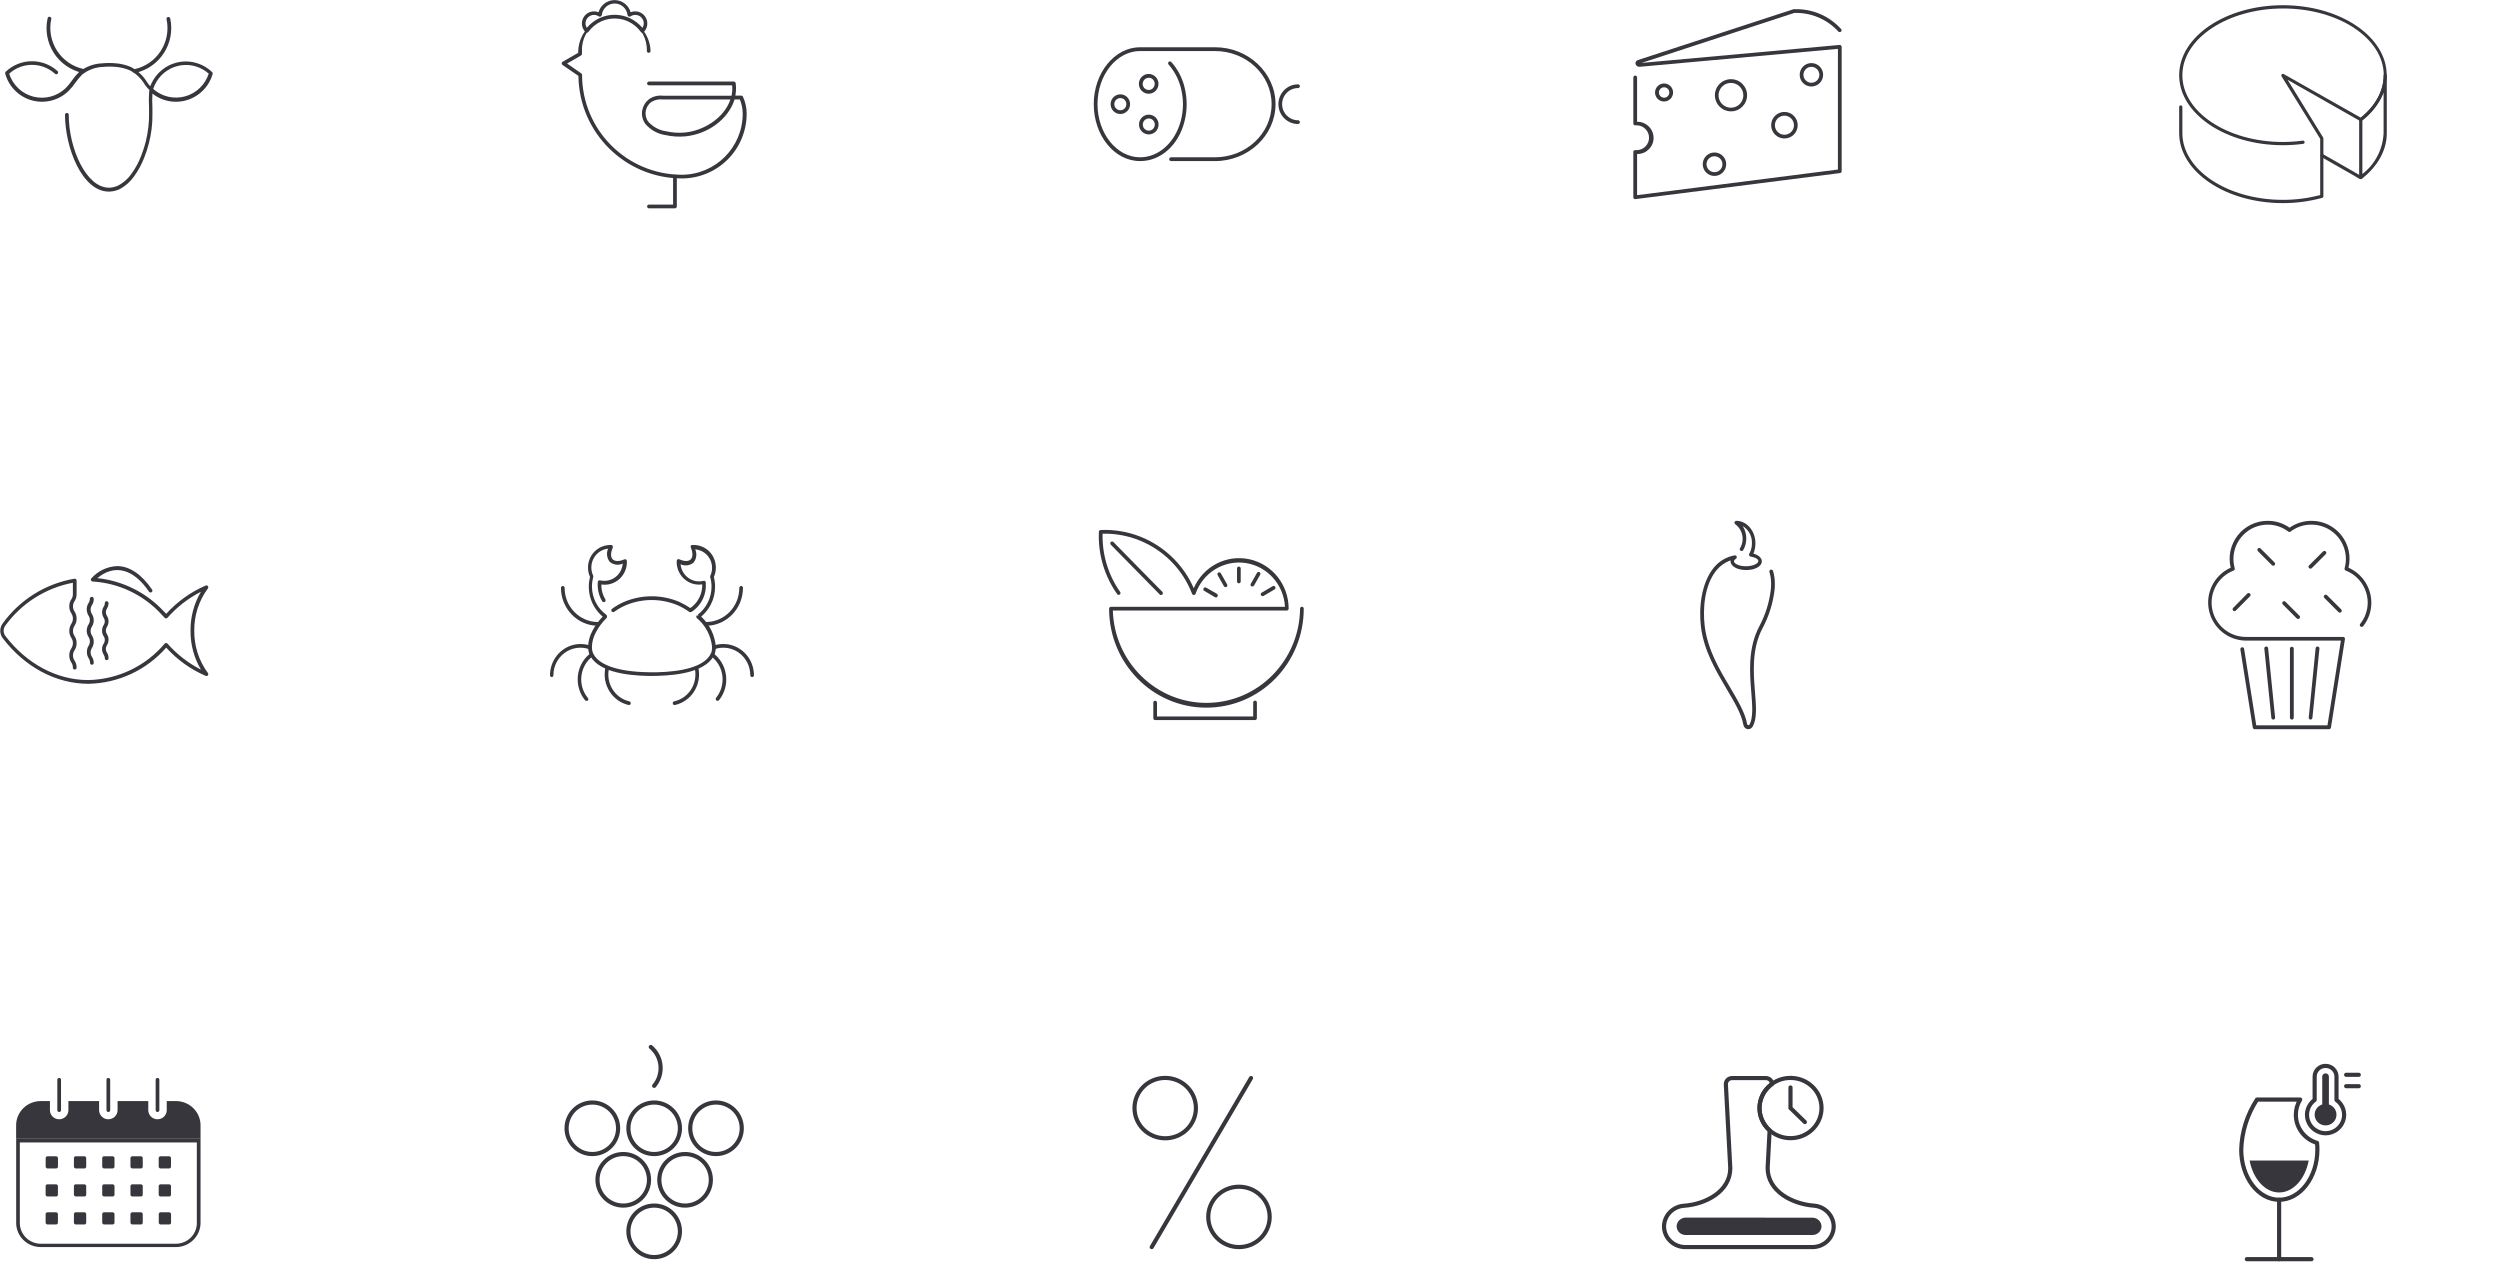<svg width="1200" height="616" viewBox="0 0 1200 616" fill="none" xmlns="http://www.w3.org/2000/svg">
<rect x="0" y="0" width="1200" height="616" fill="#808080" stroke="none"/>
<g clip-path="url(#clip0_481_3564)">
<rect width="1200" height="616" fill="white"/>
<path fill-rule="evenodd" clip-rule="evenodd" d="M31.203 55.1C31.203 70.5 39.222 91.975 52.297 91.975C54.127 91.953 55.93 91.526 57.577 90.725C60.256 89.262 62.565 87.201 64.326 84.7C66.386 81.861 68.061 78.758 69.306 75.475C71.046 71.076 72.218 66.472 72.793 61.775C73.086 59.353 73.211 56.914 73.166 54.475V51.775C73.034 49.519 73.034 47.257 73.166 45V44.925C76.385 47.478 80.37 48.862 84.473 48.85C92.646 48.825 99.82 43.385 102.08 35.5C102.15 35.177 102.057 34.84 101.83 34.6C97.9 30.834 92.513 29.004 87.112 29.6C86.39 29.7 85.693 29.825 84.996 29.975C84.313 30.149 83.64 30.358 82.978 30.6C82.32 30.828 81.679 31.104 81.061 31.425C80.442 31.727 79.843 32.07 79.268 32.45C78.699 32.83 78.151 33.239 77.624 33.675C77.095 34.116 76.588 34.583 76.105 35.075C75.63 35.577 75.181 36.102 74.76 36.65C74.336 37.192 73.945 37.76 73.59 38.35C73.241 38.95 72.793 39.775 72.618 40.175C72.444 40.575 72.27 41 72.12 41.4C71.8 41.069 71.501 40.718 71.224 40.35L70.726 39.65C68.838 36.464 66.104 33.867 62.831 32.15C60.58 31.197 58.193 30.606 55.759 30.4C53.514 30.188 51.254 30.188 49.01 30.4C44.971 30.552 41.09 32.018 37.952 34.575C36.671 35.837 35.512 37.218 34.491 38.7C33.594 40.002 32.586 41.224 31.477 42.35C27.361 46.279 21.52 47.804 16.018 46.387C10.517 44.969 6.13 40.809 4.407 35.375C7.402 32.649 11.297 31.135 15.34 31.125C19.426 31.128 23.365 32.651 26.397 35.4C26.561 35.568 26.785 35.663 27.02 35.663C27.254 35.663 27.478 35.568 27.642 35.4C27.811 35.231 27.906 35.002 27.906 34.763C27.906 34.523 27.811 34.294 27.642 34.125C20.529 27.703 9.697 27.833 2.739 34.425C2.516 34.667 2.424 35.002 2.49 35.325C4.214 41.611 9.122 46.511 15.393 48.207C21.664 49.903 28.361 48.141 32.997 43.575C34.182 42.375 35.257 41.069 36.209 39.675C37.167 38.3 38.242 37.012 39.422 35.825C42.262 33.553 45.754 32.256 49.383 32.125C51.512 31.925 53.655 31.925 55.783 32.125C58.029 32.328 60.229 32.876 62.308 33.75C65.283 35.302 67.767 37.657 69.481 40.55L69.979 41.25C70.524 41.947 71.115 42.607 71.747 43.225C71.729 43.325 71.709 43.428 71.688 43.534C71.62 43.875 71.548 44.243 71.548 44.625C71.403 46.973 71.403 49.327 71.548 51.675V54.35C71.592 56.698 71.467 59.045 71.174 61.375C70.626 65.927 69.496 70.388 67.812 74.65C66.644 77.787 65.052 80.748 63.08 83.45C61.497 85.725 59.408 87.6 56.979 88.925C55.533 89.685 53.928 90.088 52.297 90.1C41.414 90.1 32.997 71.325 32.997 55.1C32.997 54.603 32.595 54.2 32.1 54.2C31.605 54.2 31.203 54.603 31.203 55.1ZM88.843 46.258C83.471 47.74 77.716 46.402 73.54 42.7L73.615 42.475C73.794 41.919 74.01 41.377 74.262 40.85C74.518 40.274 74.809 39.715 75.134 39.175C75.454 38.647 75.803 38.138 76.18 37.65C76.559 37.153 76.967 36.677 77.4 36.225C77.824 35.783 78.273 35.365 78.745 34.975C79.243 34.575 79.741 34.2 80.239 33.875C80.769 33.529 81.318 33.212 81.883 32.925C82.442 32.645 83.016 32.395 83.601 32.175C84.194 31.959 84.802 31.784 85.419 31.65C86.04 31.483 86.672 31.366 87.312 31.3C91.983 30.735 96.672 32.21 100.187 35.35C98.481 40.675 94.216 44.776 88.843 46.258Z" fill="#38363D"/>
<path d="M39.844 35H39.67C33.958 33.785 28.966 30.327 25.809 25.396C22.651 20.465 21.589 14.472 22.86 8.75C22.908 8.514 23.048 8.307 23.249 8.175C23.451 8.044 23.696 7.999 23.931 8.05C24.165 8.098 24.37 8.239 24.497 8.443C24.624 8.646 24.663 8.893 24.603 9.125C22.278 20.017 29.174 30.742 40.019 33.1C40.499 33.212 40.8 33.692 40.691 34.175C40.665 34.629 40.297 34.988 39.844 35Z" fill="#38363D"/>
<path d="M64.748 35C64.253 35.055 63.807 34.697 63.752 34.2C63.697 33.703 64.053 33.255 64.549 33.2C75.391 30.843 82.28 20.111 79.939 9.225C79.888 8.99 79.932 8.743 80.064 8.541C80.195 8.339 80.401 8.198 80.636 8.15C81.12 8.07 81.585 8.373 81.707 8.85C84.251 20.713 76.756 32.407 64.947 35H64.748Z" fill="#38363D"/>
<path fill-rule="evenodd" clip-rule="evenodd" d="M823.152 45.725C823.152 49.991 826.611 53.45 830.877 53.45C835.144 53.45 838.602 49.991 838.602 45.725C838.602 41.459 835.144 38 830.877 38C826.611 38 823.152 41.459 823.152 45.725ZM825.36 43.462C826.287 41.236 828.466 39.79 830.877 39.8C834.144 39.814 836.789 42.458 836.802 45.725C836.812 48.136 835.366 50.315 833.141 51.242C830.915 52.17 828.35 51.662 826.645 49.957C824.94 48.252 824.433 45.687 825.36 43.462Z" fill="#38363D"/>
<path fill-rule="evenodd" clip-rule="evenodd" d="M850.152 60.116C850.161 63.621 852.997 66.461 856.502 66.475C858.214 66.482 859.857 65.8 861.061 64.582C862.265 63.364 862.928 61.712 862.902 60C862.847 56.496 859.974 53.693 856.469 53.725C852.965 53.757 850.143 56.612 850.152 60.116ZM852.284 58.39C852.978 56.668 854.644 55.536 856.502 55.525C858.999 55.511 861.047 57.503 861.102 60C861.142 61.857 860.056 63.554 858.353 64.295C856.651 65.036 854.669 64.674 853.338 63.379C852.006 62.084 851.59 60.113 852.284 58.39Z" fill="#38363D"/>
<path fill-rule="evenodd" clip-rule="evenodd" d="M817.753 80.978C818.623 83.079 820.674 84.45 822.949 84.45C826.056 84.45 828.574 81.931 828.574 78.825C828.574 76.55 827.204 74.499 825.102 73.628C823 72.757 820.581 73.239 818.972 74.847C817.363 76.456 816.882 78.876 817.753 80.978ZM819.124 78.825C819.124 76.712 820.837 75 822.949 75C825.056 75.013 826.761 76.718 826.774 78.825C826.774 80.937 825.062 82.65 822.949 82.65C820.837 82.65 819.124 80.937 819.124 78.825Z" fill="#38363D"/>
<path fill-rule="evenodd" clip-rule="evenodd" d="M794.76 46.066C795.436 47.685 797.022 48.735 798.776 48.725C801.145 48.711 803.062 46.794 803.076 44.425C803.086 42.671 802.036 41.085 800.418 40.409C798.799 39.733 796.933 40.101 795.693 41.342C794.453 42.582 794.084 44.448 794.76 46.066ZM796.276 44.4C796.276 43.019 797.395 41.9 798.776 41.9C800.157 41.9 801.276 43.019 801.276 44.4C801.276 45.781 800.157 46.9 798.776 46.9C797.395 46.9 796.276 45.781 796.276 44.4Z" fill="#38363D"/>
<path fill-rule="evenodd" clip-rule="evenodd" d="M863.852 35.9C863.852 39.007 866.37 41.525 869.477 41.525C872.583 41.525 875.102 39.007 875.102 35.9C875.102 32.793 872.583 30.275 869.477 30.275C866.37 30.275 863.852 32.793 863.852 35.9ZM865.652 35.9C865.652 33.787 867.364 32.075 869.477 32.075C871.583 32.089 873.288 33.793 873.302 35.9C873.302 38.012 871.589 39.725 869.477 39.725C867.364 39.725 865.652 38.012 865.652 35.9Z" fill="#38363D"/>
<path d="M784.9 95.6C784.68 95.601 784.466 95.521 784.3 95.375C784.103 95.207 783.992 94.959 784 94.7V73.025C784 73.025 784 72.85 784 72.8C784.089 72.318 784.539 71.989 785.025 72.05C785.342 72.075 785.659 72.075 785.975 72.05C789.105 71.847 791.54 69.249 791.54 66.112C791.54 62.976 789.105 60.378 785.975 60.175C785.659 60.149 785.342 60.149 785.025 60.175C784.544 60.251 784.089 59.929 784 59.45V37.175C784 36.678 784.403 36.275 784.9 36.275C785.397 36.275 785.8 36.678 785.8 37.175V58.45C787.882 58.416 789.891 59.217 791.379 60.672C792.868 62.128 793.712 64.118 793.725 66.2C793.712 70.461 790.261 73.911 786 73.925H785.8V93.675L882.2 81.375V23.45L787.2 32.05C786.251 32.217 785.327 31.648 785.05 30.725C784.886 29.89 785.384 29.067 786.2 28.825L860.875 4.425H861.15C869.75 4.082 878.055 7.592 883.8 14C884.072 14.388 883.996 14.92 883.627 15.217C883.257 15.514 882.721 15.474 882.4 15.125C877 9.222 869.297 5.964 861.3 6.2L787.95 30.2L882.95 21.575C883.206 21.536 883.465 21.619 883.65 21.8C883.865 21.97 883.993 22.226 884 22.5V82.175C883.992 82.631 883.653 83.013 883.2 83.075L785.025 95.575L784.9 95.6Z" fill="#38363D"/>
<path fill-rule="evenodd" clip-rule="evenodd" d="M277.649 36.425C277.937 63.676 300.096 85.624 327.349 85.65C335.591 85.643 343.492 82.363 349.315 76.531C355.138 70.698 358.406 62.791 358.399 54.55C358.404 51.745 357.799 48.972 356.624 46.425C356.486 46.107 356.172 45.901 355.824 45.9H352.974C353.35 43.93 353.401 41.911 353.124 39.925C353.063 39.487 352.692 39.158 352.249 39.15H311.499C311.002 39.15 310.599 39.553 310.599 40.05C310.599 40.547 311.002 40.95 311.499 40.95H351.424C351.579 42.621 351.486 44.306 351.149 45.95H318.374C315.954 45.635 313.504 46.232 311.499 47.625C309.848 48.912 308.713 50.748 308.299 52.8C307.842 55.11 308.357 57.507 309.724 59.425C312.199 62.355 315.656 64.284 319.449 64.85C322.599 65.547 325.838 65.75 329.049 65.45C339.899 64.35 349.549 57.175 352.524 47.95V47.75H355.124C356.039 49.918 356.506 52.247 356.499 54.6C356.486 70.714 343.463 83.792 327.349 83.875C300.877 83.875 279.413 62.422 279.399 35.95C279.401 35.655 279.249 35.381 278.999 35.225L272.199 30.5L278.899 26.625C279.184 26.46 279.357 26.154 279.349 25.825V24.45C279.121 18.741 282.036 13.365 286.945 10.443C291.854 7.52 297.97 7.52 302.879 10.443C307.788 13.365 310.703 18.741 310.474 24.45C310.474 24.947 310.877 25.35 311.374 25.35C311.871 25.35 312.274 24.947 312.274 24.45C311.92 15.117 304.251 7.734 294.912 7.734C285.572 7.734 277.904 15.117 277.549 24.45V25.35L270.049 29.65C269.772 29.798 269.599 30.086 269.599 30.4C269.58 30.706 269.722 31 269.974 31.175L277.649 36.425ZM312.499 49.05C314.125 47.987 316.068 47.52 317.999 47.725L318.099 47.75H350.599C347.399 57.1 337.274 62.775 328.799 63.6C325.78 63.884 322.734 63.69 319.774 63.025C316.411 62.554 313.331 60.885 311.099 58.325C310.022 56.812 309.623 54.919 309.999 53.1C310.33 51.498 311.215 50.064 312.499 49.05Z" fill="#38363D"/>
<path fill-rule="evenodd" clip-rule="evenodd" d="M281.076 15.45C281.248 15.605 281.469 15.694 281.701 15.7H281.776C282.034 15.667 282.268 15.532 282.426 15.325C283.974 13.171 286.048 11.45 288.451 10.325C288.898 10.116 289.357 9.932 289.826 9.775C293.191 8.588 296.861 8.588 300.226 9.775C300.676 9.925 301.126 10.125 301.576 10.325L301.576 10.325C303.974 11.457 306.046 13.177 307.601 15.325C307.755 15.536 307.991 15.673 308.251 15.7C308.507 15.705 308.756 15.616 308.951 15.45C310.648 13.799 311.177 11.284 310.288 9.089C309.399 6.893 307.269 5.455 304.901 5.45C304.146 5.441 303.398 5.585 302.701 5.875C301.729 2.427 298.583 0.045 295.001 0.045C291.418 0.045 288.273 2.427 287.301 5.875C286.605 5.581 285.856 5.436 285.101 5.45C282.737 5.465 280.617 6.907 279.734 9.1C278.851 11.293 279.381 13.802 281.076 15.45ZM300.801 8.1C298.938 7.442 296.977 7.104 295.001 7.1C293.033 7.106 291.081 7.445 289.226 8.1C288.706 8.278 288.196 8.487 287.701 8.725C285.378 9.807 283.321 11.386 281.676 13.35C281.27 12.715 281.054 11.978 281.051 11.225C281.051 10.144 281.48 9.108 282.244 8.344C283.009 7.579 284.045 7.15 285.126 7.15C285.96 7.153 286.772 7.415 287.451 7.9C287.732 8.051 288.07 8.051 288.351 7.9C288.629 7.766 288.825 7.505 288.876 7.2C289.223 4.059 291.878 1.681 295.038 1.681C298.199 1.681 300.854 4.059 301.201 7.2C301.252 7.505 301.447 7.766 301.726 7.9C301.998 8.051 302.329 8.051 302.601 7.9C303.283 7.423 304.093 7.161 304.926 7.15C307.176 7.15 309.001 8.975 309.001 11.225C308.993 11.981 308.768 12.719 308.351 13.35C306.707 11.395 304.66 9.817 302.351 8.725C301.851 8.5 301.326 8.275 300.801 8.1Z" fill="#38363D"/>
<path d="M324.002 100H311.502C311.005 100 310.602 99.597 310.602 99.1C310.602 98.603 311.005 98.2 311.502 98.2H323.077V84.775C323.077 84.278 323.48 83.875 323.977 83.875C324.474 83.875 324.877 84.278 324.877 84.775V99.1C324.877 99.588 324.489 99.987 324.002 100V100Z" fill="#38363D"/>
<path d="M583.181 77.325H562.105C561.609 77.311 561.215 76.901 561.215 76.4C561.215 75.903 561.613 75.5 562.105 75.5H583.156C598.196 75.5 610.367 64.05 610.367 50C610.367 35.95 598.221 24.5 583.181 24.5H547.263C536.008 24.5 526.806 35.95 526.806 50C526.806 64.05 536.008 75.5 547.263 75.5C556.144 75.5 564.01 68.45 566.781 58C568.166 52.775 568.166 47.274 566.781 42.05C565.717 37.943 563.708 34.148 560.918 30.975C560.701 30.738 560.626 30.403 560.721 30.095C560.815 29.787 561.065 29.553 561.376 29.482C561.687 29.411 562.012 29.513 562.229 29.75C565.238 33.121 567.394 37.178 568.512 41.575C569.964 47.113 569.964 52.937 568.512 58.475C565.618 69.725 557.158 77.325 547.263 77.325C534.895 77.325 525 65.05 525 50C525 34.95 535.018 22.675 547.263 22.675H583.181C599.211 22.675 612.247 35 612.247 50C612.247 65 599.211 77.325 583.181 77.325Z" fill="#38363D"/>
<path fill-rule="evenodd" clip-rule="evenodd" d="M546.719 59.775C546.719 62.398 548.823 64.525 551.419 64.525C554.014 64.525 556.119 62.398 556.119 59.775C556.119 57.151 554.014 55.025 551.419 55.025C548.823 55.025 546.719 57.151 546.719 59.775ZM548.743 58.686C549.189 57.59 550.246 56.875 551.419 56.875C552.184 56.868 552.92 57.171 553.464 57.715C554.007 58.26 554.313 59.001 554.313 59.775C554.323 60.96 553.624 62.034 552.544 62.495C551.463 62.956 550.214 62.712 549.381 61.877C548.548 61.042 548.296 59.782 548.743 58.686Z" fill="#38363D"/>
<path fill-rule="evenodd" clip-rule="evenodd" d="M533.09 50C533.09 52.609 535.183 54.725 537.765 54.725C539.005 54.725 540.194 54.227 541.071 53.341C541.948 52.455 542.44 51.253 542.44 50C542.44 47.39 540.347 45.275 537.765 45.275C535.183 45.275 533.09 47.39 533.09 50ZM534.871 50C534.871 48.385 536.167 47.075 537.765 47.075C539.364 47.075 540.659 48.385 540.659 50C540.659 51.615 539.364 52.925 537.765 52.925C536.167 52.925 534.871 51.615 534.871 50Z" fill="#38363D"/>
<path fill-rule="evenodd" clip-rule="evenodd" d="M547.031 42.079C547.764 43.857 549.487 45.01 551.393 45C553.969 44.986 556.055 42.879 556.068 40.275C556.078 38.349 554.937 36.608 553.178 35.867C551.42 35.125 549.392 35.53 548.045 36.891C546.697 38.253 546.297 40.302 547.031 42.079ZM548.701 39.138C549.157 38.046 550.22 37.34 551.393 37.35V37.3C552.165 37.307 552.902 37.625 553.441 38.183C553.98 38.742 554.275 39.495 554.262 40.275C554.262 41.46 553.554 42.529 552.47 42.98C551.385 43.431 550.139 43.176 549.313 42.334C548.487 41.493 548.246 40.23 548.701 39.138Z" fill="#38363D"/>
<path d="M623.058 59.525C617.852 59.525 613.633 55.261 613.633 50C613.633 44.74 617.852 40.475 623.058 40.475C623.549 40.475 623.948 40.878 623.948 41.375C623.948 41.872 623.549 42.275 623.058 42.275C618.836 42.275 615.414 45.734 615.414 50C615.414 54.267 618.836 57.725 623.058 57.725C623.549 57.725 623.948 58.128 623.948 58.625C623.948 59.122 623.549 59.525 623.058 59.525Z" fill="#38363D"/>
<path d="M42.501 328.225C26.926 328.225 11.876 320.225 1.251 306.25C-0.25 304.177 -0.25 301.374 1.251 299.3C9.479 287.874 21.871 280.142 35.751 277.775C36.013 277.749 36.275 277.83 36.476 278C36.663 278.175 36.771 278.419 36.776 278.675V285.15C36.802 286.356 36.462 287.541 35.801 288.55C34.776 290.059 34.776 292.041 35.801 293.55C36.458 294.561 36.797 295.745 36.776 296.95C36.798 298.148 36.458 299.324 35.801 300.325C35.287 301.055 35.024 301.933 35.051 302.825C35.018 303.718 35.282 304.597 35.801 305.325C36.458 306.326 36.798 307.503 36.776 308.7C36.797 309.905 36.458 311.089 35.801 312.1C34.776 313.609 34.776 315.591 35.801 317.1C36.458 318.111 36.797 319.295 36.776 320.5C36.776 320.997 36.373 321.4 35.876 321.4C35.379 321.4 34.976 320.997 34.976 320.5C35.004 319.611 34.75 318.736 34.251 318C33.573 316.998 33.223 315.81 33.251 314.6C33.228 313.391 33.577 312.204 34.251 311.2C35.242 309.681 35.242 307.719 34.251 306.2C32.921 304.138 32.921 301.488 34.251 299.425C35.242 297.906 35.242 295.944 34.251 294.425C33.577 293.421 33.228 292.234 33.251 291.025C33.223 289.823 33.573 288.643 34.251 287.65C34.745 286.912 34.998 286.038 34.976 285.15V279.725C21.91 282.207 10.29 289.596 2.501 300.375C1.486 301.805 1.486 303.72 2.501 305.15C12.801 318.675 27.301 326.425 42.326 326.425C56.519 326.163 69.907 319.783 79.051 308.925C79.23 308.745 79.472 308.644 79.726 308.644C79.98 308.644 80.223 308.745 80.401 308.925C84.911 314.071 90.358 318.312 96.451 321.425C93.116 315.771 91.388 309.314 91.451 302.75C91.377 296.177 93.106 289.709 96.451 284.05C90.346 287.155 84.89 291.398 80.376 296.55C80.198 296.73 79.955 296.832 79.701 296.832C79.448 296.832 79.204 296.73 79.026 296.55C78.476 295.925 77.901 295.325 77.326 294.725C68.792 285.477 57.012 279.887 44.451 279.125C44.103 279.1 43.801 278.876 43.676 278.55C43.533 278.215 43.613 277.827 43.876 277.575C47.03 274.032 51.487 271.921 56.226 271.725C62.151 271.725 67.951 275.625 73.001 283C73.283 283.408 73.182 283.966 72.776 284.25C72.577 284.383 72.334 284.431 72.099 284.385C71.865 284.338 71.658 284.199 71.526 284C64.026 272.975 55.001 270.625 46.726 277.5C58.963 278.786 70.317 284.472 78.676 293.5L79.776 294.625C85.061 288.799 91.531 284.171 98.751 281.05C99.125 280.904 99.55 281.023 99.794 281.342C100.037 281.661 100.04 282.103 99.801 282.425C95.462 288.306 93.162 295.443 93.251 302.75C93.159 310.051 95.459 317.18 99.801 323.05C100.051 323.374 100.051 323.826 99.801 324.15C99.563 324.482 99.122 324.598 98.751 324.425C91.522 321.319 85.05 316.689 79.776 310.85C70.352 321.632 56.818 327.94 42.501 328.225Z" fill="#38363D"/>
<path d="M44.125 319.075C43.628 319.075 43.225 318.672 43.225 318.175C43.247 317.418 43.028 316.674 42.6 316.05C42.013 315.152 41.708 314.098 41.725 313.025C41.672 311.961 41.942 310.907 42.5 310C42.925 309.374 43.143 308.631 43.125 307.875C43.147 307.118 42.928 306.374 42.5 305.75C41.333 303.911 41.333 301.564 42.5 299.725C43.335 298.44 43.335 296.784 42.5 295.5C41.335 293.651 41.335 291.298 42.5 289.45C42.924 288.833 43.143 288.098 43.125 287.35C43.166 286.832 43.619 286.446 44.137 286.487C44.655 286.529 45.041 286.982 45 287.5C45.036 288.568 44.729 289.619 44.125 290.5C43.289 291.784 43.289 293.44 44.125 294.725C45.289 296.573 45.289 298.926 44.125 300.775C43.289 302.059 43.289 303.715 44.125 305C45.289 306.848 45.289 309.201 44.125 311.05C43.289 312.334 43.289 313.99 44.125 315.275C44.699 316.133 45.004 317.143 45 318.175C45 318.662 44.612 319.061 44.125 319.075Z" fill="#38363D"/>
<path d="M51.199 316.875C50.702 316.875 50.299 316.472 50.299 315.975C50.312 315.351 50.129 314.739 49.774 314.225C49.257 313.439 48.987 312.516 48.999 311.575C48.977 310.633 49.248 309.707 49.774 308.925C50.129 308.411 50.312 307.799 50.299 307.175C50.316 306.551 50.132 305.938 49.774 305.425C49.252 304.641 48.982 303.717 48.999 302.775C48.962 301.792 49.233 300.822 49.774 300C50.471 298.947 50.471 297.579 49.774 296.525C48.751 294.898 48.751 292.828 49.774 291.2C50.133 290.698 50.318 290.092 50.299 289.475C50.299 288.978 50.702 288.575 51.199 288.575C51.697 288.575 52.099 288.978 52.099 289.475C52.095 290.414 51.826 291.332 51.324 292.125C50.628 293.179 50.628 294.547 51.324 295.6C51.842 296.386 52.112 297.309 52.099 298.25C52.1 299.197 51.831 300.125 51.324 300.925C50.628 301.979 50.628 303.347 51.324 304.4C51.846 305.194 52.116 306.126 52.099 307.075C52.105 308.015 51.835 308.936 51.324 309.725C50.623 310.787 50.623 312.164 51.324 313.225C51.839 314.012 52.109 314.935 52.099 315.875C52.128 316.131 52.046 316.386 51.874 316.577C51.702 316.768 51.456 316.877 51.199 316.875Z" fill="#38363D"/>
<path d="M312.947 324.45H311.38C300.073 324.275 286.025 322.25 282.722 313.55C282.43 312.561 282.282 311.533 282.281 310.5C282.357 307.761 283.088 305.083 284.41 302.7C285.708 300.223 287.357 297.957 289.305 295.975C283.8 291.4 281.418 283.963 283.211 276.95C281.914 274.079 281.914 270.771 283.211 267.9C283.737 266.739 284.457 265.682 285.34 264.775C287.479 262.64 290.379 261.493 293.368 261.6C293.66 261.614 293.927 261.776 294.079 262.031C294.231 262.287 294.249 262.603 294.126 262.875C293.049 265.375 293.025 267.45 294.126 268.5C295.228 269.55 297.308 269.55 299.657 268.5C299.923 268.375 300.233 268.393 300.483 268.548C300.733 268.704 300.892 268.976 300.905 269.275C301.05 272.53 299.762 275.681 297.393 277.863C295.024 280.046 291.824 281.032 288.669 280.55C288.669 280.925 288.669 281.325 288.669 281.725C288.813 283.835 289.459 285.878 290.553 287.675C290.68 287.873 290.723 288.115 290.672 288.346C290.621 288.576 290.481 288.776 290.284 288.9C290.086 289.031 289.846 289.075 289.616 289.023C289.386 288.972 289.186 288.828 289.06 288.625C287.816 286.58 287.085 284.253 286.931 281.85C286.856 281.018 286.856 280.181 286.931 279.35C286.958 279.09 287.091 278.854 287.298 278.7C287.513 278.549 287.782 278.504 288.032 278.575C291.081 279.292 294.275 278.346 296.476 276.075C297.891 274.567 298.755 272.607 298.923 270.525C296.869 271.497 294.45 271.176 292.707 269.7C291.262 267.919 290.948 265.449 291.899 263.35C288.993 263.637 286.409 265.362 284.983 267.965C283.558 270.568 283.472 273.72 284.753 276.4C284.824 276.602 284.824 276.823 284.753 277.025C284.356 278.491 284.15 280.004 284.141 281.525C284.149 286.868 286.672 291.882 290.92 295C291.169 295.174 291.337 295.445 291.385 295.75C291.385 296.025 291.385 296.375 291.238 296.55C289.146 298.575 287.386 300.93 286.025 303.525C284.852 305.66 284.197 308.052 284.117 310.5C284.113 311.346 284.228 312.188 284.459 313C286.662 319 296.255 322.45 311.38 322.675H315.688C325.844 322.4 338.571 320.525 341.458 313.125C341.692 312.313 341.815 311.471 341.826 310.625C341.28 305.166 338.64 300.15 334.483 296.675C334.285 296.492 334.185 296.222 334.214 295.95C334.234 295.681 334.368 295.434 334.581 295.275L335.291 295.8V295.8L334.973 295C336.93 293.496 338.536 291.566 339.672 289.35C340.899 286.959 341.538 284.299 341.532 281.6C341.535 280.078 341.329 278.563 340.92 277.1C340.849 276.898 340.849 276.677 340.92 276.475C342.077 274.009 342.077 271.141 340.92 268.675C340.473 267.741 339.868 266.894 339.133 266.175C337.657 264.729 335.739 263.846 333.7 263.675C334.646 265.771 334.343 268.234 332.917 270.025C331.164 271.499 328.739 271.82 326.676 270.85C326.927 273.482 328.287 275.873 330.402 277.4C332.516 278.926 335.176 279.437 337.689 278.8C337.94 278.725 338.21 278.771 338.424 278.925C338.626 279.083 338.758 279.317 338.791 279.575C338.815 280.058 338.815 280.542 338.791 281.025C338.791 281.375 338.791 281.7 338.791 282.05C338.464 286.823 335.928 291.151 331.963 293.7C331.612 293.896 331.188 293.896 330.837 293.7C329.148 292.499 327.354 291.461 325.477 290.6C317.371 287.151 308.253 287.151 300.147 290.6C298.276 291.448 296.49 292.478 294.812 293.675C294.413 293.957 293.866 293.856 293.588 293.45C293.449 293.256 293.393 293.013 293.435 292.776C293.477 292.54 293.612 292.332 293.808 292.2C295.577 290.919 297.472 289.83 299.462 288.95C308.003 285.301 317.62 285.301 326.162 288.95C327.971 289.771 329.707 290.75 331.351 291.875C334.633 289.593 336.729 285.917 337.053 281.875C337.053 281.575 337.053 281.275 337.053 280.975V280.5C333.898 280.982 330.698 279.996 328.329 277.813C325.96 275.631 324.671 272.48 324.816 269.225C324.83 268.926 324.988 268.654 325.239 268.498C325.489 268.343 325.798 268.325 326.064 268.45C328.512 269.55 330.543 269.575 331.596 268.45C332.648 267.325 332.599 265.225 331.596 262.825C331.461 262.558 331.461 262.241 331.596 261.975C331.789 261.652 332.168 261.499 332.526 261.6C335.517 261.472 338.426 262.623 340.553 264.775C342.523 266.842 343.621 269.615 343.612 272.5C343.617 274.037 343.291 275.556 342.658 276.95C343.047 278.468 343.244 280.031 343.245 281.6C343.259 284.587 342.553 287.532 341.189 290.175C340.042 292.404 338.469 294.377 336.564 295.975C340.639 299.722 343.161 304.918 343.612 310.5C343.609 311.576 343.452 312.645 343.147 313.675C339.892 322.05 326.456 324.125 315.761 324.4L312.947 324.45Z" fill="#38363D"/>
<path d="M287.079 300.375C277.244 300.361 269.275 292.221 269.262 282.175C269.262 281.678 269.656 281.275 270.143 281.275C270.629 281.275 271.024 281.678 271.024 282.175C271.024 291.232 278.212 298.575 287.079 298.575C287.565 298.575 287.96 298.978 287.96 299.475C287.96 299.972 287.565 300.375 287.079 300.375V300.375Z" fill="#38363D"/>
<path d="M264.881 325C264.404 325 264.013 324.612 264 324.125C264 315.841 270.574 309.125 278.684 309.125C280.266 309.118 281.837 309.38 283.334 309.9C283.558 309.969 283.744 310.128 283.851 310.34C283.957 310.552 283.974 310.8 283.897 311.025C283.735 311.495 283.237 311.75 282.771 311.6C278.82 310.221 274.459 310.874 271.061 313.354C267.663 315.833 265.644 319.834 265.64 324.1C265.644 324.552 265.319 324.937 264.881 325V325Z" fill="#38363D"/>
<path d="M281.474 336.4C281.212 336.392 280.964 336.275 280.789 336.075C278.521 333.258 277.283 329.722 277.289 326.075C277.28 321.311 279.408 316.806 283.065 313.85C283.246 313.696 283.48 313.622 283.715 313.646C283.949 313.669 284.165 313.788 284.313 313.975C284.608 314.371 284.543 314.934 284.166 315.25C281.281 317.558 279.437 320.966 279.059 324.69C278.68 328.414 279.799 332.135 282.159 335C282.492 335.357 282.492 335.918 282.159 336.275C281.954 336.401 281.71 336.445 281.474 336.4Z" fill="#38363D"/>
<path d="M302.008 338.425H301.812C298.004 337.581 294.681 335.226 292.574 331.878C290.468 328.53 289.749 324.464 290.578 320.575C290.625 320.345 290.761 320.144 290.954 320.017C291.147 319.89 291.382 319.848 291.606 319.9C291.838 319.948 292.041 320.089 292.169 320.291C292.298 320.493 292.342 320.74 292.292 320.975C290.788 328.06 295.158 335.057 302.081 336.65C302.545 336.773 302.835 337.245 302.742 337.725C302.664 338.092 302.371 338.371 302.008 338.425V338.425Z" fill="#38363D"/>
<path d="M338.815 300.375C338.328 300.375 337.934 299.972 337.934 299.475C337.934 298.978 338.328 298.575 338.815 298.575C347.681 298.575 354.869 291.232 354.869 282.175C354.869 281.678 355.264 281.275 355.75 281.275C356.237 281.275 356.631 281.678 356.631 282.175C356.618 292.221 348.649 300.361 338.815 300.375V300.375Z" fill="#38363D"/>
<path d="M361.014 325C360.527 325 360.133 324.597 360.133 324.1C360.128 319.834 358.109 315.833 354.711 313.353C351.313 310.874 346.953 310.221 343.001 311.6C342.536 311.75 342.038 311.495 341.875 311.025C341.799 310.8 341.816 310.552 341.922 310.34C342.028 310.128 342.215 309.969 342.438 309.9C343.975 309.367 345.588 309.105 347.211 309.125C355.321 309.125 361.895 315.841 361.895 324.125C361.882 324.612 361.491 325 361.014 325V325Z" fill="#38363D"/>
<path d="M344.421 336.4C344.217 336.395 344.021 336.325 343.858 336.2C343.489 335.877 343.435 335.315 343.735 334.925C346.056 332.067 347.151 328.374 346.774 324.681C346.396 320.988 344.577 317.607 341.729 315.3C341.546 315.149 341.43 314.928 341.407 314.689C341.384 314.449 341.455 314.21 341.606 314.025C341.75 313.84 341.962 313.722 342.192 313.698C342.423 313.675 342.653 313.748 342.83 313.9C346.487 316.856 348.615 321.362 348.606 326.125C348.612 329.773 347.374 333.308 345.106 336.125C344.923 336.307 344.676 336.406 344.421 336.4Z" fill="#38363D"/>
<path d="M323.889 338.425C323.402 338.473 322.969 338.11 322.922 337.613C322.875 337.116 323.231 336.673 323.718 336.625C330.641 335.032 335.011 328.035 333.507 320.95C333.456 320.715 333.5 320.468 333.629 320.266C333.758 320.064 333.961 319.923 334.192 319.875C334.416 319.823 334.652 319.866 334.845 319.992C335.038 320.119 335.173 320.32 335.22 320.55C336.049 324.439 335.331 328.505 333.224 331.853C331.117 335.201 327.794 337.556 323.987 338.4L323.889 338.425Z" fill="#38363D"/>
<path d="M1133.16 85.95C1133.04 85.984 1132.91 85.984 1132.79 85.95L1114.11 75.275C1113.81 75.029 1113.73 74.6 1113.92 74.259C1114.11 73.918 1114.52 73.766 1114.89 73.9L1133.56 84.6C1133.74 84.699 1133.87 84.868 1133.92 85.066C1133.98 85.264 1133.94 85.475 1133.84 85.65C1133.68 85.854 1133.42 85.966 1133.16 85.95Z" fill="#38363D"/>
<path d="M1095.81 97.5C1068.41 97.5 1046 82.5 1046 63.875V51.375C1045.99 51.165 1046.07 50.962 1046.22 50.811C1046.36 50.66 1046.56 50.575 1046.77 50.575C1046.98 50.575 1047.18 50.66 1047.33 50.811C1047.47 50.962 1047.55 51.165 1047.54 51.375V63.875C1047.54 81.55 1069.19 95.925 1095.81 95.925C1101.84 95.934 1107.85 95.17 1113.69 93.65V66.625L1095.14 36.625C1094.96 36.316 1095.01 35.929 1095.26 35.675C1095.5 35.423 1095.88 35.371 1096.18 35.55L1133.16 56.475C1140.29 50.725 1144.2 43.525 1144.2 36.125C1144.2 18.45 1122.53 4.075 1095.93 4.075C1069.34 4.075 1047.54 18.45 1047.54 36.125C1047.54 53.8 1069.19 68.15 1095.81 68.15C1099 68.147 1102.18 67.93 1105.35 67.5C1105.55 67.472 1105.76 67.527 1105.92 67.654C1106.09 67.781 1106.19 67.969 1106.22 68.175C1106.26 68.6 1105.97 68.986 1105.55 69.05C1102.32 69.481 1099.06 69.698 1095.81 69.7C1068.41 69.7 1046 54.7 1046 36.1C1046 17.5 1068.41 2.5 1095.81 2.5C1123.2 2.5 1145.62 17.5 1145.62 36.125C1145.62 44.15 1141.36 51.925 1133.59 58.025C1133.33 58.201 1133 58.201 1132.74 58.025L1098.05 38.3L1115.11 66C1115.19 66.119 1115.23 66.257 1115.23 66.4V94.25C1115.23 94.595 1114.99 94.894 1114.66 94.975C1108.52 96.655 1102.18 97.504 1095.81 97.5Z" fill="#38363D"/>
<path fill-rule="evenodd" clip-rule="evenodd" d="M1132.39 85.175C1132.39 85.603 1132.74 85.95 1133.16 85.95C1133.33 85.979 1133.5 85.943 1133.64 85.85C1141.41 79.775 1145.66 71.975 1145.66 63.95V36.2C1145.66 35.923 1145.52 35.667 1145.28 35.529C1145.04 35.39 1144.75 35.39 1144.51 35.529C1144.27 35.667 1144.12 35.923 1144.12 36.2C1144.12 43.75 1140.16 51.075 1132.69 56.875C1132.49 57.022 1132.38 57.255 1132.39 57.5V85.175ZM1133.94 83.525V57.8H1133.89C1138.44 54.352 1141.98 49.73 1144.12 44.425V63.875C1143.79 71.615 1140.06 78.811 1133.94 83.525Z" fill="#38363D"/>
<path d="M839.251 350H838.826C837.795 349.804 836.996 348.985 836.826 347.95C835.926 342.7 832.451 336.875 828.776 330.7C823.776 322.175 817.901 312.525 816.451 300.9C815.376 291.975 816.501 280 822.601 272.5C825.117 269.391 828.665 267.289 832.601 266.575C833.024 266.486 833.449 266.72 833.601 267.125C833.752 267.521 833.606 267.969 833.251 268.2C832.901 268.425 832.301 268.9 832.301 269.425C832.301 270.425 834.501 271.8 838.076 271.8C841.651 271.8 844.001 270.375 844.001 269.375C844.001 268.375 842.701 267.575 840.276 267.15C839.983 267.109 839.731 266.924 839.605 266.657C839.479 266.389 839.496 266.077 839.651 265.825C840.499 264.296 840.938 262.574 840.926 260.825C841.076 257.451 839.381 254.263 836.501 252.5C838.706 256.03 838.793 260.487 836.726 264.1C836.465 264.479 835.961 264.601 835.556 264.383C835.152 264.164 834.977 263.676 835.151 263.25C837.532 259.41 836.588 254.388 832.976 251.675C832.631 251.458 832.469 251.042 832.576 250.65C832.695 250.266 833.049 250.004 833.451 250C838.451 250 842.601 254.825 842.601 260.725C842.622 262.441 842.29 264.143 841.626 265.725C844.126 266.425 845.676 267.8 845.676 269.45C845.676 271.825 842.426 273.625 838.176 273.625C833.926 273.625 830.676 271.825 830.676 269.45C830.663 269.3 830.663 269.15 830.676 269C828.068 269.899 825.758 271.499 824.001 273.625C818.176 280.6 817.226 292.125 818.276 300.625C819.676 311.875 825.326 321.35 830.326 329.725C834.001 336.05 837.651 342 838.601 347.5C838.637 347.797 838.858 348.038 839.151 348.1C839.419 348.13 839.678 347.99 839.801 347.75C841.576 344.375 841.126 338.825 840.626 332.4C839.851 322.925 838.901 311.125 844.501 300.55C847.352 295.188 849.199 289.351 849.951 283.325C850.068 282.296 850.127 281.261 850.126 280.225C850.154 278.312 849.884 276.405 849.326 274.575C849.227 274.267 849.301 273.93 849.519 273.691C849.736 273.451 850.065 273.347 850.381 273.416C850.697 273.485 850.952 273.717 851.051 274.025C851.66 276.034 851.955 278.126 851.926 280.225C851.926 281.275 851.926 282.375 851.751 283.5C850.963 289.759 849.048 295.823 846.101 301.4C840.726 311.4 841.651 323 842.401 332.25C842.951 338.975 843.426 344.75 841.376 348.6C840.975 349.419 840.161 349.956 839.251 350Z" fill="#38363D"/>
<path d="M1109 345.4C1108.76 345.375 1108.54 345.255 1108.39 345.067C1108.24 344.879 1108.17 344.639 1108.2 344.4L1111.5 311.15C1111.52 310.906 1111.64 310.681 1111.83 310.525C1112.01 310.369 1112.26 310.297 1112.5 310.325C1113 310.378 1113.37 310.823 1113.33 311.325L1109.95 344.575C1109.9 345.056 1109.49 345.416 1109 345.4Z" fill="#38363D"/>
<path d="M1100.1 345.4C1099.59 345.4 1099.17 344.986 1099.17 344.475V311.225C1099.25 310.779 1099.63 310.452 1100.09 310.452C1100.54 310.452 1100.92 310.779 1101 311.225V344.475C1101 344.976 1100.6 345.387 1100.1 345.4Z" fill="#38363D"/>
<path d="M1091.15 345.4C1090.68 345.39 1090.3 345.037 1090.25 344.575L1086.87 311.325C1086.83 310.823 1087.2 310.378 1087.7 310.325C1087.94 310.297 1088.19 310.369 1088.38 310.525C1088.56 310.681 1088.68 310.906 1088.7 311.15L1092.05 344.4C1092.08 344.639 1092.01 344.879 1091.86 345.067C1091.71 345.255 1091.49 345.375 1091.25 345.4H1091.15Z" fill="#38363D"/>
<path d="M1109 272.95C1108.76 272.949 1108.53 272.86 1108.35 272.7C1107.99 272.339 1107.99 271.76 1108.35 271.4L1115.07 264.7C1115.24 264.53 1115.47 264.435 1115.71 264.435C1115.95 264.435 1116.18 264.53 1116.35 264.7C1116.53 264.87 1116.63 265.104 1116.63 265.35C1116.63 265.595 1116.53 265.83 1116.35 266L1109.67 272.7C1109.5 272.876 1109.25 272.967 1109 272.95Z" fill="#38363D"/>
<path d="M1072.57 293.35C1072.33 293.35 1072.09 293.251 1071.92 293.075C1071.57 292.714 1071.57 292.135 1071.92 291.775L1078.62 285C1078.84 284.722 1079.21 284.596 1079.55 284.675C1079.9 284.754 1080.17 285.025 1080.25 285.371C1080.33 285.717 1080.2 286.078 1079.92 286.3L1073.2 293.075C1073.03 293.245 1072.81 293.344 1072.57 293.35Z" fill="#38363D"/>
<path d="M1091.15 271.55C1090.9 271.551 1090.67 271.451 1090.5 271.275L1083.8 264.575C1083.44 264.215 1083.44 263.635 1083.8 263.275C1083.97 263.106 1084.2 263.01 1084.44 263.01C1084.67 263.01 1084.9 263.106 1085.07 263.275L1091.8 270C1092.15 270.36 1092.15 270.94 1091.8 271.3C1091.62 271.458 1091.39 271.547 1091.15 271.55Z" fill="#38363D"/>
<path d="M1103.08 297.1C1102.84 297.103 1102.62 297.013 1102.45 296.85L1095.73 290.125C1095.56 289.956 1095.46 289.727 1095.46 289.487C1095.46 289.248 1095.56 289.019 1095.73 288.85C1095.9 288.673 1096.13 288.572 1096.38 288.572C1096.62 288.572 1096.86 288.673 1097.03 288.85L1103.73 295.55C1104 295.807 1104.08 296.204 1103.93 296.548C1103.79 296.892 1103.45 297.111 1103.08 297.1Z" fill="#38363D"/>
<path d="M1123.12 294.075C1122.88 294.065 1122.65 293.968 1122.47 293.8L1115.77 287.1C1115.5 286.878 1115.37 286.517 1115.45 286.171C1115.53 285.825 1115.8 285.555 1116.14 285.475C1116.49 285.396 1116.85 285.522 1117.07 285.8L1123.77 292.5C1124.13 292.86 1124.13 293.44 1123.77 293.8C1123.6 293.976 1123.37 294.076 1123.12 294.075Z" fill="#38363D"/>
<path d="M1117.95 350H1082.23C1081.78 349.994 1081.4 349.667 1081.33 349.225L1075.38 311.725C1075.3 311.23 1075.63 310.764 1076.13 310.675C1076.63 310.614 1077.09 310.954 1077.18 311.45L1083 348.175H1117.18L1123.63 307.5H1078.05C1069.45 307.426 1062.06 301.37 1060.3 292.95C1058.53 284.529 1062.87 276.018 1070.73 272.5C1069.41 267.056 1070.67 261.31 1074.15 256.918C1077.62 252.525 1082.93 249.975 1088.53 250C1092.28 249.984 1095.94 251.137 1099 253.3C1102.06 251.137 1105.73 249.984 1109.48 250C1115.08 249.975 1120.38 252.525 1123.85 256.918C1127.33 261.31 1128.59 267.056 1127.28 272.5C1133.91 275.435 1138.21 281.993 1138.25 289.25C1138.27 293.362 1136.88 297.356 1134.33 300.575C1134.18 300.766 1133.96 300.889 1133.72 300.918C1133.48 300.946 1133.24 300.876 1133.05 300.725C1132.86 300.577 1132.74 300.359 1132.71 300.119C1132.68 299.879 1132.75 299.638 1132.9 299.45C1135.22 296.555 1136.49 292.959 1136.5 289.25C1136.47 282.445 1132.29 276.349 1125.95 273.875C1125.51 273.71 1125.27 273.229 1125.4 272.775C1125.81 271.318 1126.02 269.813 1126.03 268.3C1126.02 263.92 1124.27 259.722 1121.17 256.631C1118.06 253.541 1113.86 251.812 1109.48 251.825C1105.87 251.796 1102.35 252.965 1099.48 255.15C1099.15 255.4 1098.7 255.4 1098.38 255.15C1095.5 252.965 1091.99 251.796 1088.38 251.825C1079.34 251.921 1072.06 259.265 1072.05 268.3C1072.06 269.813 1072.27 271.318 1072.68 272.775C1072.81 273.229 1072.57 273.71 1072.13 273.875C1064.72 276.727 1060.4 284.458 1061.85 292.263C1063.3 300.069 1070.11 305.728 1078.05 305.725H1124.68C1124.95 305.712 1125.21 305.824 1125.38 306.03C1125.56 306.235 1125.63 306.51 1125.58 306.775L1118.85 349.275C1118.77 349.703 1118.39 350.008 1117.95 350Z" fill="#38363D"/>
<path d="M579.036 339.675C553.263 339.675 532.369 318.408 532.369 292.175C532.369 291.678 532.765 291.275 533.253 291.275H616.787C616.208 280.568 608.286 271.765 597.859 270.24C587.431 268.715 577.395 274.892 573.878 285C573.762 285.356 573.436 285.597 573.067 285.6C572.703 285.593 572.372 285.381 572.208 285.05C569.971 279.238 566.576 273.96 562.236 269.55C553.483 260.715 541.574 255.886 529.25 256.175C528.984 266.209 531.961 276.054 537.724 284.2C537.95 284.599 537.843 285.108 537.476 285.378C537.109 285.648 536.601 285.593 536.299 285.25C530.122 276.556 527.006 265.995 527.457 255.275C527.48 254.811 527.837 254.437 528.292 254.4C541.415 253.808 554.181 258.841 563.488 268.275C567.474 272.327 570.696 277.089 572.994 282.325C577.549 271.856 588.683 266.062 599.688 268.435C610.693 270.809 618.562 280.7 618.555 292.15C618.555 292.647 618.159 293.05 617.671 293.05H534.162C534.921 317.927 555.079 337.622 579.53 337.378C603.981 337.133 623.754 317.037 624.032 292.15C624.032 291.653 624.428 291.25 624.917 291.25C625.405 291.25 625.801 291.653 625.801 292.15C625.807 304.769 620.88 316.873 612.106 325.789C603.333 334.705 591.434 339.701 579.036 339.675Z" fill="#38363D"/>
<path d="M557.276 285.625C557.044 285.619 556.823 285.52 556.662 285.35L533.181 261.45C532.835 261.098 532.835 260.527 533.181 260.175C533.527 259.823 534.088 259.823 534.434 260.175L557.915 284.075C558.081 284.244 558.175 284.473 558.175 284.713C558.175 284.952 558.081 285.181 557.915 285.35C557.744 285.522 557.516 285.62 557.276 285.625Z" fill="#38363D"/>
<path d="M602.418 345.625H554.474C553.995 345.625 553.603 345.237 553.59 344.75V337.25C553.59 336.753 553.986 336.35 554.474 336.35C554.962 336.35 555.358 336.753 555.358 337.25V343.9H601.534V337.2C601.534 336.703 601.93 336.3 602.418 336.3C602.906 336.3 603.302 336.703 603.302 337.2V344.7C603.309 344.943 603.219 345.178 603.052 345.352C602.885 345.527 602.657 345.625 602.418 345.625Z" fill="#38363D"/>
<path d="M594.658 280C594.405 280.002 594.164 279.893 593.995 279.702C593.826 279.511 593.745 279.256 593.774 279V272.85C593.774 272.353 594.169 271.95 594.658 271.95C595.146 271.95 595.542 272.353 595.542 272.85V279C595.57 279.256 595.489 279.511 595.32 279.702C595.152 279.893 594.91 280.002 594.658 280Z" fill="#38363D"/>
<path d="M601.143 281.475C600.997 281.51 600.846 281.51 600.701 281.475C600.279 281.215 600.137 280.661 600.381 280.225L603.402 274.9C603.667 274.521 604.172 274.41 604.567 274.643C604.962 274.877 605.117 275.378 604.925 275.8L601.904 281.125C601.724 281.364 601.438 281.495 601.143 281.475Z" fill="#38363D"/>
<path d="M606.052 286.15C605.728 286.158 605.427 285.985 605.266 285.7C605.144 285.493 605.113 285.244 605.178 285.012C605.243 284.78 605.399 284.586 605.609 284.475L610.841 281.4C611.114 281.202 611.474 281.179 611.77 281.339C612.066 281.5 612.247 281.818 612.237 282.159C612.228 282.5 612.03 282.807 611.725 282.95L606.494 286.05C606.356 286.119 606.205 286.153 606.052 286.15Z" fill="#38363D"/>
<path d="M583.655 286.8C583.5 286.793 583.349 286.751 583.213 286.675L577.981 283.575C577.609 283.305 577.5 282.792 577.729 282.39C577.958 281.988 578.451 281.829 578.865 282.025L584.097 285C584.305 285.12 584.456 285.321 584.516 285.556C584.576 285.792 584.54 286.042 584.416 286.25C584.291 286.57 583.993 286.785 583.655 286.8Z" fill="#38363D"/>
<path d="M588.248 281.85C587.936 281.839 587.651 281.67 587.487 281.4L584.465 276.05C584.224 275.622 584.366 275.075 584.785 274.825C585.207 274.593 585.735 274.735 585.988 275.15L589.009 280.5C589.132 280.704 589.168 280.951 589.108 281.182C589.047 281.414 588.896 281.61 588.69 281.725C588.556 281.805 588.403 281.848 588.248 281.85Z" fill="#38363D"/>
<path fill-rule="evenodd" clip-rule="evenodd" d="M559.299 546.374C567.438 546.374 574.036 539.888 574.036 531.887C574.036 523.886 567.438 517.4 559.299 517.4C551.16 517.4 544.562 523.886 544.562 531.887C544.562 539.888 551.16 546.374 559.299 546.374Z" stroke="#38363D" stroke-width="2" stroke-linecap="round" stroke-linejoin="round"/>
<path fill-rule="evenodd" clip-rule="evenodd" d="M594.702 598.6C602.841 598.6 609.439 592.114 609.439 584.113C609.439 576.112 602.841 569.626 594.702 569.626C586.563 569.626 579.965 576.112 579.965 584.113C579.965 592.114 586.563 598.6 594.702 598.6Z" stroke="#38363D" stroke-width="2" stroke-linecap="round" stroke-linejoin="round"/>
<path d="M552.824 598.6L600.496 517.452" stroke="#38363D" stroke-width="2" stroke-linecap="round" stroke-linejoin="round"/>
<path fill-rule="evenodd" clip-rule="evenodd" d="M859.439 546.323C867.662 546.323 874.327 539.848 874.327 531.861C874.327 523.874 867.662 517.4 859.439 517.4C851.216 517.4 844.551 523.874 844.551 531.861C844.551 539.848 851.216 546.323 859.439 546.323Z" stroke="#38363D" stroke-width="2" stroke-linecap="round" stroke-linejoin="round"/>
<path d="M870.069 584.474C872.395 584.555 874.258 586.382 874.326 588.65C874.312 589.774 873.838 590.845 873.008 591.625C872.178 592.405 871.062 592.828 869.91 592.8H809.088C806.717 592.8 804.792 590.935 804.777 588.624C804.846 586.356 806.708 584.529 809.035 584.448L870.069 584.474Z" fill="#38363D"/>
<path fill-rule="evenodd" clip-rule="evenodd" d="M870.546 578.7C860.418 577.926 848.465 571.869 848.465 560.655C848.465 560.655 848.914 551.917 849.417 542.611C846.142 539.698 844.376 535.51 844.601 531.194C844.826 526.879 847.019 522.887 850.58 520.313C850.551 518.739 849.234 517.477 847.618 517.478H831.382C830.551 517.482 829.759 517.824 829.197 518.42C828.635 519.017 828.354 519.815 828.42 520.622L830.535 560.707C830.535 571.972 818.582 578.03 808.454 578.751C803.039 579.075 798.796 583.413 798.723 588.702C798.744 591.356 799.849 593.894 801.795 595.751C803.74 597.609 806.366 598.635 809.089 598.6H869.911C872.625 598.607 875.231 597.563 877.155 595.697C879.08 593.831 880.165 591.296 880.172 588.65C880.103 583.399 875.919 579.074 870.546 578.7Z" stroke="#38363D" stroke-width="2" stroke-linecap="round" stroke-linejoin="round"/>
<path d="M859.438 521.988V531.861L866.34 538.589" stroke="#38363D" stroke-width="2" stroke-linecap="round"/>
<path d="M28.401 533.769C27.909 533.769 27.509 533.376 27.509 532.892V518.276C27.509 517.792 27.909 517.4 28.401 517.4C28.893 517.4 29.293 517.792 29.293 518.276V532.892C29.293 533.376 28.893 533.769 28.401 533.769Z" fill="#38363D"/>
<path d="M51.999 533.769C51.506 533.769 51.107 533.376 51.107 532.892V518.276C51.107 517.792 51.506 517.4 51.999 517.4C52.491 517.4 52.89 517.792 52.89 518.276V532.892C52.89 533.376 52.491 533.769 51.999 533.769Z" fill="#38363D"/>
<path d="M75.6 533.769C75.108 533.769 74.709 533.376 74.709 532.892V518.276C74.709 517.792 75.108 517.4 75.6 517.4C76.093 517.4 76.492 517.792 76.492 518.276V532.892C76.492 533.376 76.093 533.769 75.6 533.769Z" fill="#38363D"/>
<path d="M96.265 540.188V546.632H7.738V540.188C7.724 537.1 8.961 534.133 11.174 531.943C13.388 529.752 16.397 528.517 19.538 528.51H23.97V532.892C23.97 535.298 25.954 537.249 28.401 537.249C30.849 537.249 32.833 535.298 32.833 532.892V528.51H47.57V532.892C47.57 535.298 49.554 537.249 52.002 537.249C54.449 537.249 56.433 535.298 56.433 532.892V528.51H71.17V532.892C71.17 535.298 73.154 537.249 75.602 537.249C78.049 537.249 80.033 535.298 80.033 532.892V528.51H84.465C87.606 528.517 90.615 529.752 92.829 531.943C95.042 534.133 96.279 537.1 96.265 540.188Z" fill="#38363D"/>
<path fill-rule="evenodd" clip-rule="evenodd" d="M7.762 546.632H96.262V586.923C96.276 593.347 90.998 598.571 84.462 598.6H19.562C16.421 598.593 13.412 597.358 11.198 595.167C8.984 592.977 7.748 590.01 7.762 586.923V546.632ZM94.48 587.051V548.385H9.52V586.923C9.485 589.57 10.526 592.123 12.411 594.014C14.296 595.906 16.87 596.981 19.564 597.002H84.463C90.019 596.959 94.495 592.513 94.48 587.051Z" fill="#38363D"/>
<rect x="49.062" y="568.466" width="5.9" height="5.852" rx="0.87" fill="#38363D"/>
<rect x="49.062" y="581.896" width="5.9" height="5.852" rx="0.87" fill="#38363D"/>
<rect x="49.062" y="555.01" width="5.9" height="5.852" rx="0.87" fill="#38363D"/>
<rect x="62.621" y="568.466" width="5.9" height="5.852" rx="0.87" fill="#38363D"/>
<rect x="62.621" y="581.896" width="5.9" height="5.852" rx="0.87" fill="#38363D"/>
<rect x="62.621" y="555.01" width="5.9" height="5.852" rx="0.87" fill="#38363D"/>
<rect x="21.898" y="568.466" width="5.9" height="5.852" rx="0.87" fill="#38363D"/>
<rect x="21.898" y="581.896" width="5.9" height="5.852" rx="0.87" fill="#38363D"/>
<rect x="21.922" y="555.01" width="5.9" height="5.852" rx="0.87" fill="#38363D"/>
<rect x="35.48" y="568.466" width="5.9" height="5.852" rx="0.87" fill="#38363D"/>
<rect x="35.48" y="581.896" width="5.9" height="5.852" rx="0.87" fill="#38363D"/>
<rect x="35.48" y="555.01" width="5.9" height="5.852" rx="0.87" fill="#38363D"/>
<rect x="76.176" y="568.466" width="5.9" height="5.852" rx="0.87" fill="#38363D"/>
<rect x="76.203" y="581.896" width="5.9" height="5.852" rx="0.87" fill="#38363D"/>
<rect x="76.176" y="555.01" width="5.9" height="5.852" rx="0.87" fill="#38363D"/>
<path d="M1093.98 575.89V604.4" stroke="#38363D" stroke-width="2" stroke-linecap="round" stroke-linejoin="round"/>
<path d="M1078.48 604.4H1109.51" stroke="#38363D" stroke-width="2" stroke-linecap="round" stroke-linejoin="round"/>
<path d="M1079.82 557.072C1081.48 565.888 1087.22 572.384 1093.98 572.384C1100.75 572.384 1106.52 565.888 1108.17 557.072H1079.82Z" fill="#38363D"/>
<path fill-rule="evenodd" clip-rule="evenodd" d="M1102.01 535.135C1102 532.546 1102.72 530.005 1104.08 527.789H1083.36C1078.66 534.981 1076.04 543.295 1075.79 551.839C1075.79 565.141 1083.94 575.89 1093.98 575.89C1104.03 575.89 1112.34 565.141 1112.34 551.839C1112.34 550.739 1112.29 549.657 1112.18 548.591C1106.15 546.79 1102.02 541.331 1102.01 535.135V535.135Z" stroke="#38363D" stroke-width="2" stroke-linecap="round" stroke-linejoin="round"/>
<path fill-rule="evenodd" clip-rule="evenodd" d="M1116.27 543.977C1112.39 543.933 1108.98 541.458 1107.79 537.829C1106.6 534.199 1107.91 530.229 1111.03 527.969V516.782C1111.03 513.934 1113.38 511.626 1116.27 511.626C1119.17 511.626 1121.52 513.934 1121.52 516.782V527.969C1124.64 530.229 1125.94 534.199 1124.76 537.829C1123.57 541.458 1120.15 543.933 1116.27 543.977V543.977Z" stroke="#38363D" stroke-width="2" stroke-linecap="round" stroke-linejoin="round"/>
<path d="M1117.87 530.134V516.781C1117.87 516.22 1117.57 515.701 1117.07 515.42C1116.58 515.139 1115.97 515.139 1115.47 515.42C1114.98 515.701 1114.67 516.22 1114.67 516.781V530.134C1112.21 530.909 1110.69 533.33 1111.09 535.84C1111.49 538.35 1113.69 540.2 1116.27 540.2C1118.86 540.2 1121.06 538.35 1121.45 535.84C1121.85 533.33 1120.33 530.909 1117.87 530.134Z" fill="#38363D"/>
<path d="M1126.16 515.905H1132.21" stroke="#38363D" stroke-width="2" stroke-linecap="round"/>
<path d="M1126.16 521.37H1132.21" stroke="#38363D" stroke-width="2" stroke-linecap="round"/>
<path fill-rule="evenodd" clip-rule="evenodd" d="M313.999 603.409C320.829 603.409 326.366 597.872 326.366 591.042C326.366 584.213 320.829 578.676 313.999 578.676C307.17 578.676 301.633 584.213 301.633 591.042C301.633 597.872 307.17 603.409 313.999 603.409Z" stroke="#38363D" stroke-width="2" stroke-linecap="round" stroke-linejoin="round"/>
<path fill-rule="evenodd" clip-rule="evenodd" d="M328.839 578.676C335.669 578.676 341.206 573.139 341.206 566.309C341.206 559.479 335.669 553.942 328.839 553.942C322.009 553.942 316.473 559.479 316.473 566.309C316.473 573.139 322.009 578.676 328.839 578.676Z" stroke="#38363D" stroke-width="2" stroke-linecap="round" stroke-linejoin="round"/>
<path fill-rule="evenodd" clip-rule="evenodd" d="M313.999 553.942C320.829 553.942 326.366 548.406 326.366 541.576C326.366 534.746 320.829 529.209 313.999 529.209C307.17 529.209 301.633 534.746 301.633 541.576C301.633 548.406 307.17 553.942 313.999 553.942Z" stroke="#38363D" stroke-width="2" stroke-linecap="round" stroke-linejoin="round"/>
<path fill-rule="evenodd" clip-rule="evenodd" d="M343.679 553.942C350.509 553.942 356.046 548.406 356.046 541.576C356.046 534.746 350.509 529.209 343.679 529.209C336.849 529.209 331.312 534.746 331.312 541.576C331.312 548.406 336.849 553.942 343.679 553.942Z" stroke="#38363D" stroke-width="2" stroke-linecap="round" stroke-linejoin="round"/>
<path fill-rule="evenodd" clip-rule="evenodd" d="M284.32 553.942C291.15 553.942 296.686 548.406 296.686 541.576C296.686 534.746 291.15 529.209 284.32 529.209C277.49 529.209 271.953 534.746 271.953 541.576C271.953 548.406 277.49 553.942 284.32 553.942Z" stroke="#38363D" stroke-width="2" stroke-linecap="round" stroke-linejoin="round"/>
<path d="M314 521.2C316.26 518.511 317.358 515.034 317.053 511.535C316.748 508.036 315.065 504.802 312.375 502.544" stroke="#38363D" stroke-width="2" stroke-linecap="round" stroke-linejoin="round"/>
<path fill-rule="evenodd" clip-rule="evenodd" d="M299.16 578.676C305.99 578.676 311.526 573.139 311.526 566.309C311.526 559.479 305.99 553.942 299.16 553.942C292.33 553.942 286.793 559.479 286.793 566.309C286.793 573.139 292.33 578.676 299.16 578.676Z" stroke="#38363D" stroke-width="2" stroke-linecap="round" stroke-linejoin="round"/>
</g>
<defs>
<clipPath id="clip0_481_3564">
<rect width="1200" height="616" fill="white"/>
</clipPath>
</defs>
</svg>
